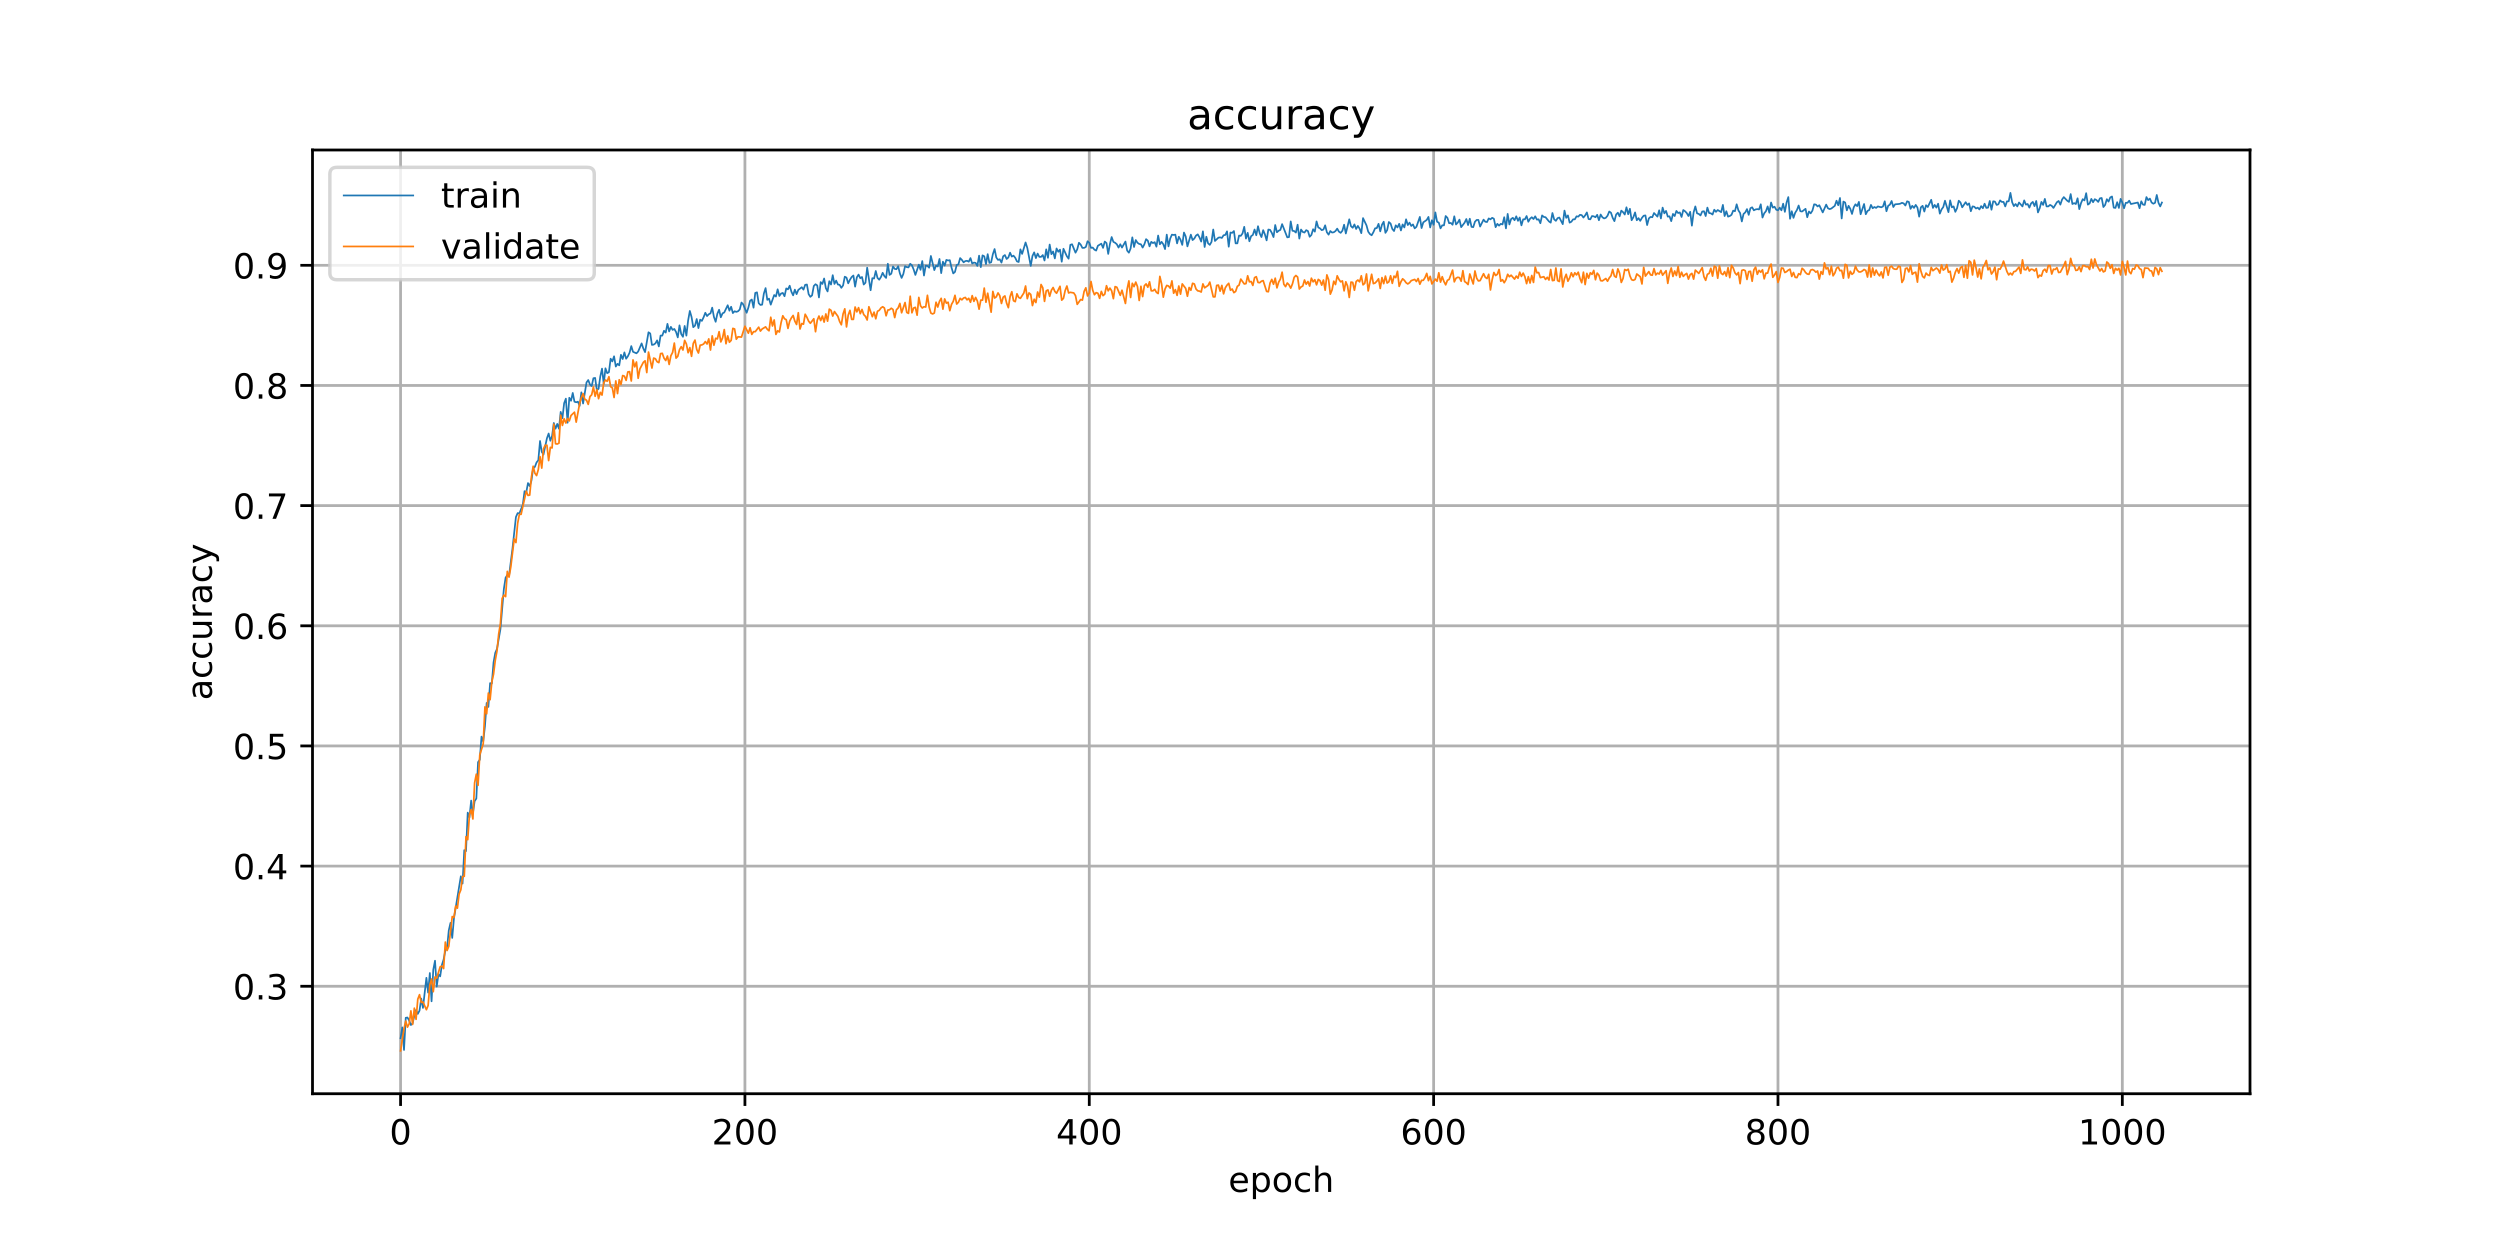 <?xml version="1.0" encoding="utf-8" standalone="no"?>
<!DOCTYPE svg PUBLIC "-//W3C//DTD SVG 1.1//EN"
  "http://www.w3.org/Graphics/SVG/1.1/DTD/svg11.dtd">
<!-- Created with matplotlib (https://matplotlib.org/) -->
<svg height="360pt" version="1.1" viewBox="0 0 720 360" width="720pt" xmlns="http://www.w3.org/2000/svg" xmlns:xlink="http://www.w3.org/1999/xlink">
 <defs>
  <style type="text/css">
*{stroke-linecap:butt;stroke-linejoin:round;}
  </style>
 </defs>
 <g id="figure_1">
  <g id="patch_1">
   <path d="M 0 360 
L 720 360 
L 720 0 
L 0 0 
z
" style="fill:#ffffff;"/>
  </g>
  <g id="axes_1">
   <g id="patch_2">
    <path d="M 90 315 
L 648 315 
L 648 43.2 
L 90 43.2 
z
" style="fill:#ffffff;"/>
   </g>
   <g id="matplotlib.axis_1">
    <g id="xtick_1">
     <g id="line2d_1">
      <path clip-path="url(#pce395e5b9f)" d="M 115.364 315 
L 115.364 43.2 
" style="fill:none;stroke:#b0b0b0;stroke-linecap:square;stroke-width:0.8;"/>
     </g>
     <g id="line2d_2">
      <defs>
       <path d="M 0 0 
L 0 3.5 
" id="m3aee38a69f" style="stroke:#000000;stroke-width:0.8;"/>
      </defs>
      <g>
       <use style="stroke:#000000;stroke-width:0.8;" x="115.364" xlink:href="#m3aee38a69f" y="315"/>
      </g>
     </g>
     <g id="text_1">
      <!-- 0 -->
      <defs>
       <path d="M 31.781 66.406 
Q 24.172 66.406 20.328 58.906 
Q 16.5 51.422 16.5 36.375 
Q 16.5 21.391 20.328 13.891 
Q 24.172 6.391 31.781 6.391 
Q 39.453 6.391 43.281 13.891 
Q 47.125 21.391 47.125 36.375 
Q 47.125 51.422 43.281 58.906 
Q 39.453 66.406 31.781 66.406 
z
M 31.781 74.219 
Q 44.047 74.219 50.516 64.516 
Q 56.984 54.828 56.984 36.375 
Q 56.984 17.969 50.516 8.266 
Q 44.047 -1.422 31.781 -1.422 
Q 19.531 -1.422 13.062 8.266 
Q 6.594 17.969 6.594 36.375 
Q 6.594 54.828 13.062 64.516 
Q 19.531 74.219 31.781 74.219 
z
" id="DejaVuSans-48"/>
      </defs>
      <g transform="translate(112.182 329.598)scale(0.1 -0.1)">
       <use xlink:href="#DejaVuSans-48"/>
      </g>
     </g>
    </g>
    <g id="xtick_2">
     <g id="line2d_3">
      <path clip-path="url(#pce395e5b9f)" d="M 214.537 315 
L 214.537 43.2 
" style="fill:none;stroke:#b0b0b0;stroke-linecap:square;stroke-width:0.8;"/>
     </g>
     <g id="line2d_4">
      <g>
       <use style="stroke:#000000;stroke-width:0.8;" x="214.537" xlink:href="#m3aee38a69f" y="315"/>
      </g>
     </g>
     <g id="text_2">
      <!-- 200 -->
      <defs>
       <path d="M 19.188 8.297 
L 53.609 8.297 
L 53.609 0 
L 7.328 0 
L 7.328 8.297 
Q 12.938 14.109 22.625 23.891 
Q 32.328 33.688 34.812 36.531 
Q 39.547 41.844 41.422 45.531 
Q 43.312 49.219 43.312 52.781 
Q 43.312 58.594 39.234 62.25 
Q 35.156 65.922 28.609 65.922 
Q 23.969 65.922 18.812 64.312 
Q 13.672 62.703 7.812 59.422 
L 7.812 69.391 
Q 13.766 71.781 18.938 73 
Q 24.125 74.219 28.422 74.219 
Q 39.75 74.219 46.484 68.547 
Q 53.219 62.891 53.219 53.422 
Q 53.219 48.922 51.531 44.891 
Q 49.859 40.875 45.406 35.406 
Q 44.188 33.984 37.641 27.219 
Q 31.109 20.453 19.188 8.297 
z
" id="DejaVuSans-50"/>
      </defs>
      <g transform="translate(204.993 329.598)scale(0.1 -0.1)">
       <use xlink:href="#DejaVuSans-50"/>
       <use x="63.623" xlink:href="#DejaVuSans-48"/>
       <use x="127.246" xlink:href="#DejaVuSans-48"/>
      </g>
     </g>
    </g>
    <g id="xtick_3">
     <g id="line2d_5">
      <path clip-path="url(#pce395e5b9f)" d="M 313.711 315 
L 313.711 43.2 
" style="fill:none;stroke:#b0b0b0;stroke-linecap:square;stroke-width:0.8;"/>
     </g>
     <g id="line2d_6">
      <g>
       <use style="stroke:#000000;stroke-width:0.8;" x="313.711" xlink:href="#m3aee38a69f" y="315"/>
      </g>
     </g>
     <g id="text_3">
      <!-- 400 -->
      <defs>
       <path d="M 37.797 64.312 
L 12.891 25.391 
L 37.797 25.391 
z
M 35.203 72.906 
L 47.609 72.906 
L 47.609 25.391 
L 58.016 25.391 
L 58.016 17.188 
L 47.609 17.188 
L 47.609 0 
L 37.797 0 
L 37.797 17.188 
L 4.891 17.188 
L 4.891 26.703 
z
" id="DejaVuSans-52"/>
      </defs>
      <g transform="translate(304.167 329.598)scale(0.1 -0.1)">
       <use xlink:href="#DejaVuSans-52"/>
       <use x="63.623" xlink:href="#DejaVuSans-48"/>
       <use x="127.246" xlink:href="#DejaVuSans-48"/>
      </g>
     </g>
    </g>
    <g id="xtick_4">
     <g id="line2d_7">
      <path clip-path="url(#pce395e5b9f)" d="M 412.884 315 
L 412.884 43.2 
" style="fill:none;stroke:#b0b0b0;stroke-linecap:square;stroke-width:0.8;"/>
     </g>
     <g id="line2d_8">
      <g>
       <use style="stroke:#000000;stroke-width:0.8;" x="412.884" xlink:href="#m3aee38a69f" y="315"/>
      </g>
     </g>
     <g id="text_4">
      <!-- 600 -->
      <defs>
       <path d="M 33.016 40.375 
Q 26.375 40.375 22.484 35.828 
Q 18.609 31.297 18.609 23.391 
Q 18.609 15.531 22.484 10.953 
Q 26.375 6.391 33.016 6.391 
Q 39.656 6.391 43.531 10.953 
Q 47.406 15.531 47.406 23.391 
Q 47.406 31.297 43.531 35.828 
Q 39.656 40.375 33.016 40.375 
z
M 52.594 71.297 
L 52.594 62.312 
Q 48.875 64.062 45.094 64.984 
Q 41.312 65.922 37.594 65.922 
Q 27.828 65.922 22.672 59.328 
Q 17.531 52.734 16.797 39.406 
Q 19.672 43.656 24.016 45.922 
Q 28.375 48.188 33.594 48.188 
Q 44.578 48.188 50.953 41.516 
Q 57.328 34.859 57.328 23.391 
Q 57.328 12.156 50.688 5.359 
Q 44.047 -1.422 33.016 -1.422 
Q 20.359 -1.422 13.672 8.266 
Q 6.984 17.969 6.984 36.375 
Q 6.984 53.656 15.188 63.938 
Q 23.391 74.219 37.203 74.219 
Q 40.922 74.219 44.703 73.484 
Q 48.484 72.75 52.594 71.297 
z
" id="DejaVuSans-54"/>
      </defs>
      <g transform="translate(403.341 329.598)scale(0.1 -0.1)">
       <use xlink:href="#DejaVuSans-54"/>
       <use x="63.623" xlink:href="#DejaVuSans-48"/>
       <use x="127.246" xlink:href="#DejaVuSans-48"/>
      </g>
     </g>
    </g>
    <g id="xtick_5">
     <g id="line2d_9">
      <path clip-path="url(#pce395e5b9f)" d="M 512.058 315 
L 512.058 43.2 
" style="fill:none;stroke:#b0b0b0;stroke-linecap:square;stroke-width:0.8;"/>
     </g>
     <g id="line2d_10">
      <g>
       <use style="stroke:#000000;stroke-width:0.8;" x="512.058" xlink:href="#m3aee38a69f" y="315"/>
      </g>
     </g>
     <g id="text_5">
      <!-- 800 -->
      <defs>
       <path d="M 31.781 34.625 
Q 24.75 34.625 20.719 30.859 
Q 16.703 27.094 16.703 20.516 
Q 16.703 13.922 20.719 10.156 
Q 24.75 6.391 31.781 6.391 
Q 38.812 6.391 42.859 10.172 
Q 46.922 13.969 46.922 20.516 
Q 46.922 27.094 42.891 30.859 
Q 38.875 34.625 31.781 34.625 
z
M 21.922 38.812 
Q 15.578 40.375 12.031 44.719 
Q 8.5 49.078 8.5 55.328 
Q 8.5 64.062 14.719 69.141 
Q 20.953 74.219 31.781 74.219 
Q 42.672 74.219 48.875 69.141 
Q 55.078 64.062 55.078 55.328 
Q 55.078 49.078 51.531 44.719 
Q 48 40.375 41.703 38.812 
Q 48.828 37.156 52.797 32.312 
Q 56.781 27.484 56.781 20.516 
Q 56.781 9.906 50.312 4.234 
Q 43.844 -1.422 31.781 -1.422 
Q 19.734 -1.422 13.25 4.234 
Q 6.781 9.906 6.781 20.516 
Q 6.781 27.484 10.781 32.312 
Q 14.797 37.156 21.922 38.812 
z
M 18.312 54.391 
Q 18.312 48.734 21.844 45.562 
Q 25.391 42.391 31.781 42.391 
Q 38.141 42.391 41.719 45.562 
Q 45.312 48.734 45.312 54.391 
Q 45.312 60.062 41.719 63.234 
Q 38.141 66.406 31.781 66.406 
Q 25.391 66.406 21.844 63.234 
Q 18.312 60.062 18.312 54.391 
z
" id="DejaVuSans-56"/>
      </defs>
      <g transform="translate(502.514 329.598)scale(0.1 -0.1)">
       <use xlink:href="#DejaVuSans-56"/>
       <use x="63.623" xlink:href="#DejaVuSans-48"/>
       <use x="127.246" xlink:href="#DejaVuSans-48"/>
      </g>
     </g>
    </g>
    <g id="xtick_6">
     <g id="line2d_11">
      <path clip-path="url(#pce395e5b9f)" d="M 611.231 315 
L 611.231 43.2 
" style="fill:none;stroke:#b0b0b0;stroke-linecap:square;stroke-width:0.8;"/>
     </g>
     <g id="line2d_12">
      <g>
       <use style="stroke:#000000;stroke-width:0.8;" x="611.231" xlink:href="#m3aee38a69f" y="315"/>
      </g>
     </g>
     <g id="text_6">
      <!-- 1000 -->
      <defs>
       <path d="M 12.406 8.297 
L 28.516 8.297 
L 28.516 63.922 
L 10.984 60.406 
L 10.984 69.391 
L 28.422 72.906 
L 38.281 72.906 
L 38.281 8.297 
L 54.391 8.297 
L 54.391 0 
L 12.406 0 
z
" id="DejaVuSans-49"/>
      </defs>
      <g transform="translate(598.506 329.598)scale(0.1 -0.1)">
       <use xlink:href="#DejaVuSans-49"/>
       <use x="63.623" xlink:href="#DejaVuSans-48"/>
       <use x="127.246" xlink:href="#DejaVuSans-48"/>
       <use x="190.869" xlink:href="#DejaVuSans-48"/>
      </g>
     </g>
    </g>
    <g id="text_7">
     <!-- epoch -->
     <defs>
      <path d="M 56.203 29.594 
L 56.203 25.203 
L 14.891 25.203 
Q 15.484 15.922 20.484 11.062 
Q 25.484 6.203 34.422 6.203 
Q 39.594 6.203 44.453 7.469 
Q 49.312 8.734 54.109 11.281 
L 54.109 2.781 
Q 49.266 0.734 44.188 -0.344 
Q 39.109 -1.422 33.891 -1.422 
Q 20.797 -1.422 13.156 6.188 
Q 5.516 13.812 5.516 26.812 
Q 5.516 40.234 12.766 48.109 
Q 20.016 56 32.328 56 
Q 43.359 56 49.781 48.891 
Q 56.203 41.797 56.203 29.594 
z
M 47.219 32.234 
Q 47.125 39.594 43.094 43.984 
Q 39.062 48.391 32.422 48.391 
Q 24.906 48.391 20.391 44.141 
Q 15.875 39.891 15.188 32.172 
z
" id="DejaVuSans-101"/>
      <path d="M 18.109 8.203 
L 18.109 -20.797 
L 9.078 -20.797 
L 9.078 54.688 
L 18.109 54.688 
L 18.109 46.391 
Q 20.953 51.266 25.266 53.625 
Q 29.594 56 35.594 56 
Q 45.562 56 51.781 48.094 
Q 58.016 40.188 58.016 27.297 
Q 58.016 14.406 51.781 6.484 
Q 45.562 -1.422 35.594 -1.422 
Q 29.594 -1.422 25.266 0.953 
Q 20.953 3.328 18.109 8.203 
z
M 48.688 27.297 
Q 48.688 37.203 44.609 42.844 
Q 40.531 48.484 33.406 48.484 
Q 26.266 48.484 22.188 42.844 
Q 18.109 37.203 18.109 27.297 
Q 18.109 17.391 22.188 11.75 
Q 26.266 6.109 33.406 6.109 
Q 40.531 6.109 44.609 11.75 
Q 48.688 17.391 48.688 27.297 
z
" id="DejaVuSans-112"/>
      <path d="M 30.609 48.391 
Q 23.391 48.391 19.188 42.75 
Q 14.984 37.109 14.984 27.297 
Q 14.984 17.484 19.156 11.844 
Q 23.344 6.203 30.609 6.203 
Q 37.797 6.203 41.984 11.859 
Q 46.188 17.531 46.188 27.297 
Q 46.188 37.016 41.984 42.703 
Q 37.797 48.391 30.609 48.391 
z
M 30.609 56 
Q 42.328 56 49.016 48.375 
Q 55.719 40.766 55.719 27.297 
Q 55.719 13.875 49.016 6.219 
Q 42.328 -1.422 30.609 -1.422 
Q 18.844 -1.422 12.172 6.219 
Q 5.516 13.875 5.516 27.297 
Q 5.516 40.766 12.172 48.375 
Q 18.844 56 30.609 56 
z
" id="DejaVuSans-111"/>
      <path d="M 48.781 52.594 
L 48.781 44.188 
Q 44.969 46.297 41.141 47.344 
Q 37.312 48.391 33.406 48.391 
Q 24.656 48.391 19.812 42.844 
Q 14.984 37.312 14.984 27.297 
Q 14.984 17.281 19.812 11.734 
Q 24.656 6.203 33.406 6.203 
Q 37.312 6.203 41.141 7.25 
Q 44.969 8.297 48.781 10.406 
L 48.781 2.094 
Q 45.016 0.344 40.984 -0.531 
Q 36.969 -1.422 32.422 -1.422 
Q 20.062 -1.422 12.781 6.344 
Q 5.516 14.109 5.516 27.297 
Q 5.516 40.672 12.859 48.328 
Q 20.219 56 33.016 56 
Q 37.156 56 41.109 55.141 
Q 45.062 54.297 48.781 52.594 
z
" id="DejaVuSans-99"/>
      <path d="M 54.891 33.016 
L 54.891 0 
L 45.906 0 
L 45.906 32.719 
Q 45.906 40.484 42.875 44.328 
Q 39.844 48.188 33.797 48.188 
Q 26.516 48.188 22.312 43.547 
Q 18.109 38.922 18.109 30.906 
L 18.109 0 
L 9.078 0 
L 9.078 75.984 
L 18.109 75.984 
L 18.109 46.188 
Q 21.344 51.125 25.703 53.562 
Q 30.078 56 35.797 56 
Q 45.219 56 50.047 50.172 
Q 54.891 44.344 54.891 33.016 
z
" id="DejaVuSans-104"/>
     </defs>
     <g transform="translate(353.772 343.277)scale(0.1 -0.1)">
      <use xlink:href="#DejaVuSans-101"/>
      <use x="61.523" xlink:href="#DejaVuSans-112"/>
      <use x="125" xlink:href="#DejaVuSans-111"/>
      <use x="186.182" xlink:href="#DejaVuSans-99"/>
      <use x="241.162" xlink:href="#DejaVuSans-104"/>
     </g>
    </g>
   </g>
   <g id="matplotlib.axis_2">
    <g id="ytick_1">
     <g id="line2d_13">
      <path clip-path="url(#pce395e5b9f)" d="M 90 284.044 
L 648 284.044 
" style="fill:none;stroke:#b0b0b0;stroke-linecap:square;stroke-width:0.8;"/>
     </g>
     <g id="line2d_14">
      <defs>
       <path d="M 0 0 
L -3.5 0 
" id="mb6a2e61eca" style="stroke:#000000;stroke-width:0.8;"/>
      </defs>
      <g>
       <use style="stroke:#000000;stroke-width:0.8;" x="90" xlink:href="#mb6a2e61eca" y="284.044"/>
      </g>
     </g>
     <g id="text_8">
      <!-- 0.3 -->
      <defs>
       <path d="M 10.688 12.406 
L 21 12.406 
L 21 0 
L 10.688 0 
z
" id="DejaVuSans-46"/>
       <path d="M 40.578 39.312 
Q 47.656 37.797 51.625 33 
Q 55.609 28.219 55.609 21.188 
Q 55.609 10.406 48.188 4.484 
Q 40.766 -1.422 27.094 -1.422 
Q 22.516 -1.422 17.656 -0.516 
Q 12.797 0.391 7.625 2.203 
L 7.625 11.719 
Q 11.719 9.328 16.594 8.109 
Q 21.484 6.891 26.812 6.891 
Q 36.078 6.891 40.938 10.547 
Q 45.797 14.203 45.797 21.188 
Q 45.797 27.641 41.281 31.266 
Q 36.766 34.906 28.719 34.906 
L 20.219 34.906 
L 20.219 43.016 
L 29.109 43.016 
Q 36.375 43.016 40.234 45.922 
Q 44.094 48.828 44.094 54.297 
Q 44.094 59.906 40.109 62.906 
Q 36.141 65.922 28.719 65.922 
Q 24.656 65.922 20.016 65.031 
Q 15.375 64.156 9.812 62.312 
L 9.812 71.094 
Q 15.438 72.656 20.344 73.438 
Q 25.25 74.219 29.594 74.219 
Q 40.828 74.219 47.359 69.109 
Q 53.906 64.016 53.906 55.328 
Q 53.906 49.266 50.438 45.094 
Q 46.969 40.922 40.578 39.312 
z
" id="DejaVuSans-51"/>
      </defs>
      <g transform="translate(67.097 287.844)scale(0.1 -0.1)">
       <use xlink:href="#DejaVuSans-48"/>
       <use x="63.623" xlink:href="#DejaVuSans-46"/>
       <use x="95.41" xlink:href="#DejaVuSans-51"/>
      </g>
     </g>
    </g>
    <g id="ytick_2">
     <g id="line2d_15">
      <path clip-path="url(#pce395e5b9f)" d="M 90 249.438 
L 648 249.438 
" style="fill:none;stroke:#b0b0b0;stroke-linecap:square;stroke-width:0.8;"/>
     </g>
     <g id="line2d_16">
      <g>
       <use style="stroke:#000000;stroke-width:0.8;" x="90" xlink:href="#mb6a2e61eca" y="249.438"/>
      </g>
     </g>
     <g id="text_9">
      <!-- 0.4 -->
      <g transform="translate(67.097 253.237)scale(0.1 -0.1)">
       <use xlink:href="#DejaVuSans-48"/>
       <use x="63.623" xlink:href="#DejaVuSans-46"/>
       <use x="95.41" xlink:href="#DejaVuSans-52"/>
      </g>
     </g>
    </g>
    <g id="ytick_3">
     <g id="line2d_17">
      <path clip-path="url(#pce395e5b9f)" d="M 90 214.831 
L 648 214.831 
" style="fill:none;stroke:#b0b0b0;stroke-linecap:square;stroke-width:0.8;"/>
     </g>
     <g id="line2d_18">
      <g>
       <use style="stroke:#000000;stroke-width:0.8;" x="90" xlink:href="#mb6a2e61eca" y="214.831"/>
      </g>
     </g>
     <g id="text_10">
      <!-- 0.5 -->
      <defs>
       <path d="M 10.797 72.906 
L 49.516 72.906 
L 49.516 64.594 
L 19.828 64.594 
L 19.828 46.734 
Q 21.969 47.469 24.109 47.828 
Q 26.266 48.188 28.422 48.188 
Q 40.625 48.188 47.75 41.5 
Q 54.891 34.812 54.891 23.391 
Q 54.891 11.625 47.562 5.094 
Q 40.234 -1.422 26.906 -1.422 
Q 22.312 -1.422 17.547 -0.641 
Q 12.797 0.141 7.719 1.703 
L 7.719 11.625 
Q 12.109 9.234 16.797 8.062 
Q 21.484 6.891 26.703 6.891 
Q 35.156 6.891 40.078 11.328 
Q 45.016 15.766 45.016 23.391 
Q 45.016 31 40.078 35.438 
Q 35.156 39.891 26.703 39.891 
Q 22.75 39.891 18.812 39.016 
Q 14.891 38.141 10.797 36.281 
z
" id="DejaVuSans-53"/>
      </defs>
      <g transform="translate(67.097 218.631)scale(0.1 -0.1)">
       <use xlink:href="#DejaVuSans-48"/>
       <use x="63.623" xlink:href="#DejaVuSans-46"/>
       <use x="95.41" xlink:href="#DejaVuSans-53"/>
      </g>
     </g>
    </g>
    <g id="ytick_4">
     <g id="line2d_19">
      <path clip-path="url(#pce395e5b9f)" d="M 90 180.225 
L 648 180.225 
" style="fill:none;stroke:#b0b0b0;stroke-linecap:square;stroke-width:0.8;"/>
     </g>
     <g id="line2d_20">
      <g>
       <use style="stroke:#000000;stroke-width:0.8;" x="90" xlink:href="#mb6a2e61eca" y="180.225"/>
      </g>
     </g>
     <g id="text_11">
      <!-- 0.6 -->
      <g transform="translate(67.097 184.024)scale(0.1 -0.1)">
       <use xlink:href="#DejaVuSans-48"/>
       <use x="63.623" xlink:href="#DejaVuSans-46"/>
       <use x="95.41" xlink:href="#DejaVuSans-54"/>
      </g>
     </g>
    </g>
    <g id="ytick_5">
     <g id="line2d_21">
      <path clip-path="url(#pce395e5b9f)" d="M 90 145.618 
L 648 145.618 
" style="fill:none;stroke:#b0b0b0;stroke-linecap:square;stroke-width:0.8;"/>
     </g>
     <g id="line2d_22">
      <g>
       <use style="stroke:#000000;stroke-width:0.8;" x="90" xlink:href="#mb6a2e61eca" y="145.618"/>
      </g>
     </g>
     <g id="text_12">
      <!-- 0.7 -->
      <defs>
       <path d="M 8.203 72.906 
L 55.078 72.906 
L 55.078 68.703 
L 28.609 0 
L 18.312 0 
L 43.219 64.594 
L 8.203 64.594 
z
" id="DejaVuSans-55"/>
      </defs>
      <g transform="translate(67.097 149.417)scale(0.1 -0.1)">
       <use xlink:href="#DejaVuSans-48"/>
       <use x="63.623" xlink:href="#DejaVuSans-46"/>
       <use x="95.41" xlink:href="#DejaVuSans-55"/>
      </g>
     </g>
    </g>
    <g id="ytick_6">
     <g id="line2d_23">
      <path clip-path="url(#pce395e5b9f)" d="M 90 111.012 
L 648 111.012 
" style="fill:none;stroke:#b0b0b0;stroke-linecap:square;stroke-width:0.8;"/>
     </g>
     <g id="line2d_24">
      <g>
       <use style="stroke:#000000;stroke-width:0.8;" x="90" xlink:href="#mb6a2e61eca" y="111.012"/>
      </g>
     </g>
     <g id="text_13">
      <!-- 0.8 -->
      <g transform="translate(67.097 114.811)scale(0.1 -0.1)">
       <use xlink:href="#DejaVuSans-48"/>
       <use x="63.623" xlink:href="#DejaVuSans-46"/>
       <use x="95.41" xlink:href="#DejaVuSans-56"/>
      </g>
     </g>
    </g>
    <g id="ytick_7">
     <g id="line2d_25">
      <path clip-path="url(#pce395e5b9f)" d="M 90 76.405 
L 648 76.405 
" style="fill:none;stroke:#b0b0b0;stroke-linecap:square;stroke-width:0.8;"/>
     </g>
     <g id="line2d_26">
      <g>
       <use style="stroke:#000000;stroke-width:0.8;" x="90" xlink:href="#mb6a2e61eca" y="76.405"/>
      </g>
     </g>
     <g id="text_14">
      <!-- 0.9 -->
      <defs>
       <path d="M 10.984 1.516 
L 10.984 10.5 
Q 14.703 8.734 18.5 7.812 
Q 22.312 6.891 25.984 6.891 
Q 35.75 6.891 40.891 13.453 
Q 46.047 20.016 46.781 33.406 
Q 43.953 29.203 39.594 26.953 
Q 35.25 24.703 29.984 24.703 
Q 19.047 24.703 12.672 31.312 
Q 6.297 37.938 6.297 49.422 
Q 6.297 60.641 12.938 67.422 
Q 19.578 74.219 30.609 74.219 
Q 43.266 74.219 49.922 64.516 
Q 56.594 54.828 56.594 36.375 
Q 56.594 19.141 48.406 8.859 
Q 40.234 -1.422 26.422 -1.422 
Q 22.703 -1.422 18.891 -0.688 
Q 15.094 0.047 10.984 1.516 
z
M 30.609 32.422 
Q 37.25 32.422 41.125 36.953 
Q 45.016 41.5 45.016 49.422 
Q 45.016 57.281 41.125 61.844 
Q 37.25 66.406 30.609 66.406 
Q 23.969 66.406 20.094 61.844 
Q 16.219 57.281 16.219 49.422 
Q 16.219 41.5 20.094 36.953 
Q 23.969 32.422 30.609 32.422 
z
" id="DejaVuSans-57"/>
      </defs>
      <g transform="translate(67.097 80.204)scale(0.1 -0.1)">
       <use xlink:href="#DejaVuSans-48"/>
       <use x="63.623" xlink:href="#DejaVuSans-46"/>
       <use x="95.41" xlink:href="#DejaVuSans-57"/>
      </g>
     </g>
    </g>
    <g id="text_15">
     <!-- accuracy -->
     <defs>
      <path d="M 34.281 27.484 
Q 23.391 27.484 19.188 25 
Q 14.984 22.516 14.984 16.5 
Q 14.984 11.719 18.141 8.906 
Q 21.297 6.109 26.703 6.109 
Q 34.188 6.109 38.703 11.406 
Q 43.219 16.703 43.219 25.484 
L 43.219 27.484 
z
M 52.203 31.203 
L 52.203 0 
L 43.219 0 
L 43.219 8.297 
Q 40.141 3.328 35.547 0.953 
Q 30.953 -1.422 24.312 -1.422 
Q 15.922 -1.422 10.953 3.297 
Q 6 8.016 6 15.922 
Q 6 25.141 12.172 29.828 
Q 18.359 34.516 30.609 34.516 
L 43.219 34.516 
L 43.219 35.406 
Q 43.219 41.609 39.141 45 
Q 35.062 48.391 27.688 48.391 
Q 23 48.391 18.547 47.266 
Q 14.109 46.141 10.016 43.891 
L 10.016 52.203 
Q 14.938 54.109 19.578 55.047 
Q 24.219 56 28.609 56 
Q 40.484 56 46.344 49.844 
Q 52.203 43.703 52.203 31.203 
z
" id="DejaVuSans-97"/>
      <path d="M 8.5 21.578 
L 8.5 54.688 
L 17.484 54.688 
L 17.484 21.922 
Q 17.484 14.156 20.5 10.266 
Q 23.531 6.391 29.594 6.391 
Q 36.859 6.391 41.078 11.031 
Q 45.312 15.672 45.312 23.688 
L 45.312 54.688 
L 54.297 54.688 
L 54.297 0 
L 45.312 0 
L 45.312 8.406 
Q 42.047 3.422 37.719 1 
Q 33.406 -1.422 27.688 -1.422 
Q 18.266 -1.422 13.375 4.438 
Q 8.5 10.297 8.5 21.578 
z
M 31.109 56 
z
" id="DejaVuSans-117"/>
      <path d="M 41.109 46.297 
Q 39.594 47.172 37.812 47.578 
Q 36.031 48 33.891 48 
Q 26.266 48 22.188 43.047 
Q 18.109 38.094 18.109 28.812 
L 18.109 0 
L 9.078 0 
L 9.078 54.688 
L 18.109 54.688 
L 18.109 46.188 
Q 20.953 51.172 25.484 53.578 
Q 30.031 56 36.531 56 
Q 37.453 56 38.578 55.875 
Q 39.703 55.766 41.062 55.516 
z
" id="DejaVuSans-114"/>
      <path d="M 32.172 -5.078 
Q 28.375 -14.844 24.75 -17.812 
Q 21.141 -20.797 15.094 -20.797 
L 7.906 -20.797 
L 7.906 -13.281 
L 13.188 -13.281 
Q 16.891 -13.281 18.938 -11.516 
Q 21 -9.766 23.484 -3.219 
L 25.094 0.875 
L 2.984 54.688 
L 12.5 54.688 
L 29.594 11.922 
L 46.688 54.688 
L 56.203 54.688 
z
" id="DejaVuSans-121"/>
     </defs>
     <g transform="translate(61.017 201.659)rotate(-90)scale(0.1 -0.1)">
      <use xlink:href="#DejaVuSans-97"/>
      <use x="61.279" xlink:href="#DejaVuSans-99"/>
      <use x="116.26" xlink:href="#DejaVuSans-99"/>
      <use x="171.24" xlink:href="#DejaVuSans-117"/>
      <use x="234.619" xlink:href="#DejaVuSans-114"/>
      <use x="275.732" xlink:href="#DejaVuSans-97"/>
      <use x="337.012" xlink:href="#DejaVuSans-99"/>
      <use x="391.992" xlink:href="#DejaVuSans-121"/>
     </g>
    </g>
   </g>
   <g id="line2d_27">
    <path clip-path="url(#pce395e5b9f)" d="M 115.364 299.012 
L 115.86 295.897 
L 116.355 302.386 
L 116.851 293.129 
L 117.347 293.042 
L 117.843 293.907 
L 118.339 295.205 
L 118.835 294.686 
L 119.331 292.523 
L 119.826 290.879 
L 120.322 292.004 
L 120.818 291.052 
L 121.314 287.592 
L 121.81 290.274 
L 122.802 281.622 
L 123.298 285.861 
L 123.793 280.238 
L 124.289 288.37 
L 124.785 279.286 
L 125.281 276.691 
L 125.777 284.131 
L 126.273 280.584 
L 126.769 281.189 
L 127.264 277.902 
L 127.76 276.344 
L 128.256 273.749 
L 128.752 272.97 
L 129.248 267.952 
L 129.744 265.789 
L 130.24 270.115 
L 130.736 264.492 
L 132.719 252.379 
L 133.215 254.456 
L 133.711 244.852 
L 134.207 245.112 
L 134.702 234.038 
L 135.198 235.422 
L 135.694 230.577 
L 136.19 234.297 
L 136.686 230.75 
L 137.182 229.972 
L 137.678 219.503 
L 138.174 218.811 
L 138.669 212.149 
L 139.165 213.534 
L 139.661 209.208 
L 140.157 202.459 
L 140.653 203.584 
L 141.149 196.749 
L 141.645 196.836 
L 142.14 190.78 
L 142.636 188.011 
L 143.132 186.886 
L 144.124 181.176 
L 145.116 169.583 
L 145.612 166.382 
L 146.107 165.603 
L 146.603 165.776 
L 147.595 157.99 
L 148.587 148.906 
L 149.083 147.781 
L 149.579 147.868 
L 150.57 145.359 
L 151.066 141.465 
L 151.562 141.811 
L 152.058 139.129 
L 152.554 139.995 
L 153.05 138.437 
L 153.545 134.89 
L 154.041 134.458 
L 154.537 133.16 
L 155.033 132.554 
L 155.529 127.017 
L 156.025 130.132 
L 156.521 130.91 
L 157.512 126.238 
L 158.008 124.854 
L 158.504 126.931 
L 159 125.546 
L 159.496 121.826 
L 159.992 123.47 
L 160.488 122.086 
L 160.983 123.47 
L 161.479 118.625 
L 161.975 120.442 
L 162.471 116.116 
L 162.967 114.818 
L 163.463 121.74 
L 163.959 114.559 
L 164.455 115.424 
L 164.95 113.174 
L 165.446 115.683 
L 165.942 115.856 
L 166.438 115.683 
L 166.934 116.895 
L 167.43 113.001 
L 167.926 116.203 
L 168.917 110.146 
L 169.413 109.454 
L 169.909 110.752 
L 170.405 111.185 
L 170.901 108.935 
L 171.397 108.849 
L 171.893 112.396 
L 172.388 111.963 
L 172.884 108.416 
L 173.38 106.167 
L 173.876 110.579 
L 174.372 106.08 
L 174.868 107.464 
L 175.364 107.205 
L 175.86 103.312 
L 176.355 104.09 
L 176.851 102.619 
L 177.347 105.561 
L 177.843 104.782 
L 178.339 105.215 
L 178.835 102.187 
L 179.331 103.398 
L 179.826 101.495 
L 180.322 103.312 
L 180.818 102.619 
L 181.314 101.581 
L 181.81 99.678 
L 182.306 101.322 
L 183.298 101.754 
L 183.793 101.235 
L 184.785 98.899 
L 185.281 100.37 
L 185.777 101.408 
L 186.769 95.698 
L 187.264 96.044 
L 187.76 99.332 
L 188.256 99.245 
L 188.752 98.899 
L 189.248 98.034 
L 189.744 99.764 
L 190.24 96.65 
L 190.736 96.65 
L 191.231 95.266 
L 191.727 95.785 
L 192.223 93.276 
L 192.719 95.439 
L 193.215 94.141 
L 193.711 95.006 
L 194.207 94.746 
L 194.702 95.612 
L 195.198 97.169 
L 195.694 93.708 
L 196.19 96.217 
L 196.686 96.996 
L 197.182 93.881 
L 197.678 96.65 
L 198.174 92.324 
L 198.669 89.555 
L 199.165 91.286 
L 199.661 94.227 
L 200.157 93.795 
L 200.653 91.891 
L 201.149 94.487 
L 201.645 92.064 
L 202.14 92.411 
L 202.636 91.372 
L 203.132 90.075 
L 203.628 91.026 
L 204.124 90.507 
L 204.62 90.248 
L 205.116 88.604 
L 205.612 91.286 
L 206.107 92.67 
L 206.603 90.334 
L 207.099 89.209 
L 207.595 91.372 
L 208.091 90.248 
L 208.587 89.988 
L 209.579 87.912 
L 210.074 89.469 
L 210.57 88.344 
L 211.066 90.161 
L 211.562 89.642 
L 212.058 89.815 
L 212.554 89.642 
L 213.05 89.123 
L 213.545 87.133 
L 214.041 87.652 
L 215.033 90.075 
L 215.529 88.604 
L 216.025 86.614 
L 216.521 86.268 
L 217.017 88.604 
L 217.512 84.365 
L 218.008 84.191 
L 218.504 87.306 
L 219 87.825 
L 219.496 87.739 
L 219.992 84.538 
L 220.488 82.98 
L 220.983 86.354 
L 221.479 86.008 
L 221.975 87.739 
L 222.967 84.97 
L 223.463 85.403 
L 223.959 83.326 
L 224.455 85.23 
L 224.95 84.538 
L 225.446 84.365 
L 225.942 85.316 
L 226.438 83.067 
L 226.934 83.326 
L 227.43 82.288 
L 227.926 84.018 
L 228.421 85.057 
L 228.917 83.413 
L 229.413 84.711 
L 229.909 83.499 
L 230.901 82.721 
L 231.397 83.413 
L 231.893 82.029 
L 232.388 81.942 
L 232.884 84.711 
L 233.38 85.489 
L 233.876 85.057 
L 234.372 82.375 
L 234.868 81.856 
L 235.364 82.202 
L 235.86 85.662 
L 236.355 81.25 
L 236.851 81.769 
L 237.347 80.212 
L 237.843 82.98 
L 238.339 83.932 
L 238.835 80.99 
L 239.331 81.942 
L 239.826 79.26 
L 240.322 81.769 
L 240.818 80.817 
L 241.314 81.942 
L 241.81 82.029 
L 242.306 82.894 
L 242.802 82.202 
L 243.298 79.693 
L 243.793 79.952 
L 244.289 81.596 
L 244.785 80.558 
L 245.281 79.779 
L 245.777 79.347 
L 246.273 82.548 
L 246.769 79.866 
L 247.264 79.087 
L 247.76 80.125 
L 248.256 79.779 
L 248.752 81.942 
L 249.248 81.423 
L 249.744 77.097 
L 250.736 83.586 
L 251.231 80.125 
L 251.727 80.212 
L 252.223 78.049 
L 252.719 80.039 
L 253.215 80.558 
L 253.711 79.779 
L 254.207 78.568 
L 254.702 79.52 
L 255.198 80.039 
L 255.694 75.972 
L 256.19 79.174 
L 256.686 78.827 
L 257.182 76.751 
L 257.678 77.443 
L 258.174 77.53 
L 258.669 76.665 
L 259.165 78.741 
L 259.661 80.039 
L 260.157 78.914 
L 260.653 76.665 
L 261.149 76.924 
L 261.645 77.011 
L 262.14 75.972 
L 262.636 76.405 
L 263.132 77.616 
L 263.628 79.174 
L 264.62 76.232 
L 265.116 77.703 
L 265.612 75.194 
L 266.107 79.347 
L 266.603 76.492 
L 267.099 76.578 
L 267.595 77.097 
L 268.091 73.723 
L 269.083 77.789 
L 269.579 76.492 
L 270.074 76.751 
L 270.57 74.588 
L 271.066 78.654 
L 271.562 75.367 
L 272.058 76.492 
L 272.554 74.848 
L 273.05 75.021 
L 273.545 74.934 
L 274.041 77.097 
L 274.537 78.741 
L 275.033 78.308 
L 275.529 76.318 
L 276.025 76.145 
L 276.521 74.329 
L 277.017 74.848 
L 277.512 75.54 
L 278.008 75.194 
L 278.504 75.107 
L 279 75.367 
L 279.496 74.329 
L 279.992 75.886 
L 280.488 75.626 
L 280.983 75.713 
L 281.479 76.578 
L 281.975 73.636 
L 282.471 76.924 
L 282.967 73.55 
L 283.463 73.81 
L 283.959 76.059 
L 284.455 73.204 
L 284.95 75.713 
L 285.446 75.54 
L 285.942 73.204 
L 286.438 71.733 
L 286.934 74.156 
L 287.43 74.848 
L 287.926 74.675 
L 288.421 75.626 
L 288.917 73.81 
L 289.413 73.463 
L 289.909 74.588 
L 290.405 74.156 
L 290.901 72.771 
L 291.397 73.896 
L 291.893 73.636 
L 292.388 74.242 
L 292.884 75.28 
L 293.38 75.453 
L 293.876 71.82 
L 294.372 73.117 
L 295.364 69.83 
L 295.86 71.387 
L 296.851 76.578 
L 297.347 73.723 
L 297.843 72.685 
L 298.339 74.329 
L 298.835 73.031 
L 299.331 73.983 
L 299.826 73.983 
L 300.322 73.463 
L 300.818 75.021 
L 301.314 71.82 
L 301.81 74.242 
L 302.306 70.435 
L 302.802 73.204 
L 303.298 72.425 
L 303.793 74.415 
L 304.289 71.56 
L 304.785 72.512 
L 305.281 71.906 
L 305.777 75.367 
L 306.273 71.647 
L 307.264 73.81 
L 307.76 74.502 
L 308.256 70.522 
L 308.752 70.349 
L 309.744 72.771 
L 310.24 71.82 
L 310.736 69.916 
L 311.231 70.435 
L 311.727 71.387 
L 312.223 71.387 
L 312.719 71.128 
L 313.215 69.484 
L 313.711 69.916 
L 314.207 71.387 
L 314.702 71.301 
L 315.198 71.906 
L 315.694 72.166 
L 316.19 70.781 
L 317.182 70.176 
L 317.678 71.387 
L 318.174 69.57 
L 318.669 70.003 
L 319.165 73.117 
L 319.661 70.262 
L 320.157 68.272 
L 320.653 69.657 
L 321.149 69.916 
L 321.645 70.349 
L 322.14 71.301 
L 322.636 70.349 
L 323.132 71.301 
L 324.124 69.57 
L 324.62 72.166 
L 325.116 72.771 
L 325.612 71.56 
L 326.107 68.359 
L 326.603 71.128 
L 327.099 69.138 
L 327.595 69.916 
L 328.091 70.262 
L 328.587 70.349 
L 329.083 71.301 
L 329.579 70.349 
L 330.074 68.878 
L 330.57 69.311 
L 331.066 70.954 
L 331.562 69.657 
L 332.058 70.003 
L 332.554 69.743 
L 333.05 71.041 
L 333.545 67.84 
L 334.041 70.349 
L 334.537 69.657 
L 335.033 70.349 
L 335.529 71.733 
L 336.025 67.58 
L 336.521 70.954 
L 337.017 68.705 
L 337.512 67.58 
L 338.008 67.667 
L 338.504 67.58 
L 339 70.089 
L 339.496 68.186 
L 339.992 69.051 
L 340.488 70.522 
L 340.983 66.975 
L 341.479 68.099 
L 341.975 70.954 
L 342.967 67.58 
L 343.463 69.138 
L 343.959 68.705 
L 344.455 67.84 
L 344.95 67.494 
L 345.446 68.359 
L 345.942 69.57 
L 346.438 66.629 
L 346.934 71.128 
L 347.43 68.186 
L 347.926 70.089 
L 348.421 70.522 
L 348.917 69.657 
L 349.413 66.11 
L 349.909 69.397 
L 350.901 68.445 
L 351.397 68.359 
L 351.893 68.532 
L 352.388 67.753 
L 352.884 67.667 
L 353.38 66.629 
L 353.876 71.041 
L 354.372 66.975 
L 354.868 67.061 
L 355.364 66.542 
L 355.86 70.089 
L 356.355 70.089 
L 356.851 67.84 
L 357.347 67.926 
L 357.843 67.234 
L 358.339 65.331 
L 358.835 68.705 
L 359.331 67.061 
L 359.826 69.484 
L 360.322 68.013 
L 360.818 67.667 
L 361.314 66.11 
L 361.81 67.753 
L 362.306 65.158 
L 362.802 67.234 
L 363.298 68.272 
L 363.793 66.283 
L 364.289 67.494 
L 364.785 69.224 
L 365.281 66.11 
L 365.777 66.196 
L 366.273 67.061 
L 366.769 68.272 
L 367.264 64.812 
L 367.76 66.888 
L 368.256 66.456 
L 368.752 66.196 
L 369.248 64.552 
L 370.736 68.359 
L 371.231 68.272 
L 371.727 63.774 
L 372.223 66.456 
L 372.719 66.542 
L 373.215 66.975 
L 373.711 64.725 
L 374.207 68.705 
L 374.702 66.11 
L 375.198 66.802 
L 375.694 66.975 
L 376.19 66.283 
L 376.686 66.542 
L 377.182 68.186 
L 377.678 67.667 
L 378.174 66.023 
L 378.669 66.715 
L 379.165 63.774 
L 379.661 65.504 
L 380.157 65.763 
L 380.653 66.283 
L 381.149 66.11 
L 381.645 64.898 
L 382.14 66.888 
L 382.636 67.58 
L 383.132 66.542 
L 383.628 66.975 
L 384.124 66.888 
L 384.62 66.542 
L 385.116 65.85 
L 385.612 66.715 
L 386.107 67.061 
L 386.603 66.456 
L 387.099 64.725 
L 387.595 67.234 
L 388.587 63.168 
L 389.083 65.158 
L 389.579 65.59 
L 390.074 64.639 
L 390.57 65.937 
L 391.066 65.071 
L 391.562 65.85 
L 392.058 67.148 
L 392.554 62.822 
L 393.545 64.898 
L 394.041 66.715 
L 394.537 67.407 
L 395.033 67.753 
L 395.529 66.888 
L 396.025 65.763 
L 396.521 65.677 
L 397.017 64.466 
L 397.512 66.629 
L 398.008 64.725 
L 398.504 63.86 
L 399 67.061 
L 399.496 66.283 
L 399.992 63.947 
L 400.488 64.379 
L 400.983 65.937 
L 401.479 66.542 
L 401.975 64.898 
L 402.471 65.504 
L 402.967 64.466 
L 403.463 66.369 
L 403.959 64.639 
L 404.455 65.504 
L 404.95 63.168 
L 405.446 64.812 
L 405.942 64.12 
L 406.438 65.071 
L 406.934 64.639 
L 407.43 65.763 
L 407.926 65.331 
L 408.917 62.476 
L 409.413 65.677 
L 409.909 64.033 
L 410.901 63.341 
L 411.397 62.476 
L 411.893 65.504 
L 412.388 63.428 
L 412.884 64.725 
L 413.38 61.178 
L 413.876 63.86 
L 414.372 64.12 
L 414.868 65.763 
L 415.364 64.898 
L 415.86 64.898 
L 416.355 62.216 
L 416.851 62.735 
L 417.347 64.293 
L 417.843 64.206 
L 418.339 64.725 
L 418.835 62.303 
L 419.331 64.639 
L 419.826 64.12 
L 420.322 63.255 
L 420.818 65.417 
L 421.81 64.12 
L 422.306 63.081 
L 422.802 64.812 
L 423.298 62.995 
L 423.793 65.331 
L 424.289 65.417 
L 424.785 63.86 
L 425.281 63.341 
L 425.777 63.341 
L 426.273 65.244 
L 427.264 63.255 
L 427.76 63.86 
L 428.256 63.947 
L 428.752 62.908 
L 429.248 63.168 
L 429.744 62.735 
L 430.24 62.995 
L 430.736 65.417 
L 431.231 64.466 
L 431.727 64.985 
L 432.223 64.466 
L 432.719 64.639 
L 433.215 62.562 
L 433.711 65.763 
L 434.207 61.611 
L 434.702 64.639 
L 435.198 63.081 
L 435.694 62.735 
L 436.19 63.428 
L 436.686 62.303 
L 437.182 63.601 
L 437.678 62.649 
L 438.174 64.898 
L 438.669 63.168 
L 439.165 63.168 
L 439.661 62.216 
L 440.157 63.86 
L 440.653 62.995 
L 441.149 62.562 
L 441.645 63.081 
L 442.14 62.303 
L 442.636 63.255 
L 443.132 63.168 
L 443.628 64.293 
L 444.124 62.043 
L 444.62 62.476 
L 445.116 62.562 
L 446.107 63.774 
L 446.603 64.12 
L 447.099 61.351 
L 447.595 63.168 
L 448.091 63.601 
L 448.587 62.822 
L 449.083 62.649 
L 450.074 64.552 
L 450.57 60.659 
L 451.066 62.735 
L 451.562 62.043 
L 452.058 64.12 
L 452.554 63.86 
L 453.05 63.168 
L 453.545 63.168 
L 454.041 62.303 
L 454.537 62.389 
L 455.033 61.87 
L 455.529 61.957 
L 456.025 62.649 
L 456.521 62.043 
L 457.017 61.178 
L 457.512 63.081 
L 458.008 63.168 
L 458.504 62.216 
L 459 62.303 
L 459.496 62.562 
L 459.992 61.87 
L 460.488 63.428 
L 460.983 61.784 
L 461.479 62.562 
L 461.975 62.908 
L 462.471 62.735 
L 462.967 62.13 
L 463.463 60.919 
L 463.959 61.265 
L 464.455 62.735 
L 464.95 63.687 
L 465.446 61.784 
L 465.942 61.265 
L 466.438 62.303 
L 466.934 60.659 
L 467.43 61.092 
L 467.926 61.784 
L 468.421 59.707 
L 468.917 61.697 
L 469.413 60.14 
L 469.909 63.428 
L 470.405 62.562 
L 470.901 61.178 
L 471.397 63.428 
L 471.893 62.822 
L 472.388 63.601 
L 472.884 62.735 
L 473.38 62.13 
L 473.876 62.043 
L 474.372 64.812 
L 474.868 62.908 
L 475.364 62.476 
L 475.86 62.562 
L 476.355 61.351 
L 477.347 62.389 
L 477.843 60.572 
L 478.339 62.908 
L 478.835 59.794 
L 479.331 61.438 
L 479.826 60.746 
L 480.322 62.389 
L 480.818 62.303 
L 481.314 63.687 
L 481.81 61.611 
L 482.306 62.216 
L 482.802 60.746 
L 483.298 61.351 
L 483.793 61.178 
L 484.289 62.476 
L 484.785 60.486 
L 485.281 60.832 
L 485.777 61.351 
L 486.273 62.216 
L 486.769 61.005 
L 487.264 64.985 
L 487.76 61.178 
L 488.256 59.448 
L 488.752 61.438 
L 489.248 61.611 
L 489.744 62.043 
L 490.24 60.919 
L 490.736 60.832 
L 491.231 62.216 
L 491.727 59.794 
L 492.223 61.351 
L 492.719 61.438 
L 493.215 61.784 
L 493.711 60.399 
L 494.207 61.005 
L 494.702 60.486 
L 495.694 61.092 
L 496.19 59.015 
L 496.686 62.216 
L 497.182 60.832 
L 497.678 62.389 
L 498.174 62.216 
L 498.669 61.87 
L 499.165 60.659 
L 499.661 60.832 
L 500.157 58.842 
L 500.653 60.572 
L 501.149 61.351 
L 501.645 63.774 
L 502.14 61.611 
L 502.636 61.178 
L 503.132 60.226 
L 503.628 61.87 
L 504.124 59.967 
L 504.62 59.707 
L 505.116 60.572 
L 505.612 60.313 
L 506.107 60.226 
L 506.603 60.313 
L 507.099 58.842 
L 507.595 62.649 
L 508.091 61.438 
L 508.587 60.832 
L 509.083 59.448 
L 509.579 61.265 
L 510.074 58.323 
L 510.57 59.794 
L 511.066 59.534 
L 511.562 60.399 
L 512.058 60.572 
L 512.554 59.794 
L 513.05 60.572 
L 513.545 58.669 
L 514.041 61.005 
L 514.537 58.323 
L 515.033 56.766 
L 515.529 62.995 
L 516.025 60.832 
L 516.521 62.735 
L 517.017 61.265 
L 517.512 60.486 
L 518.008 59.188 
L 518.504 60.832 
L 519 60.919 
L 519.992 60.14 
L 520.488 62.562 
L 520.983 60.919 
L 521.479 61.438 
L 521.975 60.659 
L 522.471 58.842 
L 522.967 58.929 
L 523.463 59.448 
L 523.959 59.102 
L 524.95 61.178 
L 525.942 58.929 
L 526.438 59.967 
L 526.934 60.226 
L 527.43 60.053 
L 528.421 59.275 
L 528.917 57.804 
L 529.413 59.102 
L 529.909 57.025 
L 530.405 62.908 
L 530.901 58.064 
L 531.397 58.323 
L 531.893 60.572 
L 532.388 59.275 
L 532.884 60.14 
L 533.38 61.611 
L 533.876 59.707 
L 534.372 58.842 
L 534.868 59.361 
L 535.364 58.15 
L 535.86 61.697 
L 536.851 58.756 
L 537.347 61.697 
L 537.843 60.746 
L 538.339 60.486 
L 538.835 59.015 
L 539.331 59.967 
L 539.826 59.621 
L 540.322 59.88 
L 540.818 59.448 
L 541.81 59.707 
L 542.306 59.448 
L 542.802 57.977 
L 543.298 60.832 
L 543.793 59.275 
L 544.289 58.929 
L 544.785 57.89 
L 545.281 59.621 
L 545.777 58.842 
L 546.769 58.756 
L 547.264 58.669 
L 547.76 58.41 
L 548.256 58.583 
L 548.752 59.188 
L 549.248 57.977 
L 549.744 58.15 
L 550.24 60.14 
L 550.736 59.275 
L 551.231 59.88 
L 551.727 59.015 
L 552.223 59.794 
L 552.719 62.389 
L 553.215 59.707 
L 553.711 59.275 
L 554.207 60.919 
L 554.702 59.102 
L 555.198 59.621 
L 556.19 57.544 
L 556.686 59.88 
L 557.182 59.015 
L 557.678 59.794 
L 558.174 58.669 
L 558.669 61.524 
L 559.165 60.313 
L 559.661 59.621 
L 560.157 57.804 
L 561.149 61.092 
L 561.645 57.717 
L 562.14 59.707 
L 562.636 59.448 
L 563.132 61.005 
L 563.628 59.967 
L 564.124 57.804 
L 564.62 58.323 
L 565.116 59.707 
L 566.107 58.237 
L 566.603 59.015 
L 567.099 58.583 
L 567.595 60.832 
L 568.091 59.448 
L 568.587 59.534 
L 569.083 60.053 
L 569.579 59.794 
L 570.074 60.313 
L 570.57 59.361 
L 571.066 59.967 
L 571.562 58.669 
L 572.058 59.88 
L 572.554 59.794 
L 573.05 57.89 
L 573.545 60.399 
L 574.041 57.977 
L 574.537 58.064 
L 575.033 59.015 
L 575.529 58.842 
L 576.025 57.717 
L 576.521 58.15 
L 577.017 58.15 
L 577.512 59.448 
L 578.008 57.977 
L 578.504 57.977 
L 579 55.555 
L 579.496 58.237 
L 579.992 59.361 
L 580.488 58.756 
L 580.983 59.448 
L 581.479 58.323 
L 582.471 59.448 
L 582.967 57.717 
L 583.463 58.929 
L 583.959 58.756 
L 584.455 59.794 
L 584.95 58.583 
L 585.446 58.15 
L 585.942 59.361 
L 586.438 57.89 
L 586.934 61.178 
L 587.43 59.967 
L 587.926 58.15 
L 588.421 59.015 
L 588.917 57.285 
L 589.413 59.448 
L 589.909 59.448 
L 590.405 59.015 
L 590.901 59.275 
L 591.397 59.88 
L 592.388 58.237 
L 592.884 57.89 
L 593.38 58.929 
L 593.876 57.458 
L 594.372 56.766 
L 595.364 57.804 
L 595.86 58.15 
L 596.355 55.901 
L 596.851 58.756 
L 597.347 58.496 
L 597.843 58.756 
L 598.339 57.112 
L 598.835 60.226 
L 599.331 58.496 
L 599.826 57.371 
L 600.322 57.717 
L 600.818 55.641 
L 601.314 58.929 
L 601.81 58.583 
L 602.306 57.285 
L 602.802 58.237 
L 603.298 57.371 
L 603.793 57.631 
L 604.289 58.15 
L 604.785 57.112 
L 605.281 57.025 
L 605.777 59.621 
L 606.273 59.015 
L 606.769 57.371 
L 607.264 58.064 
L 607.76 56.852 
L 608.256 56.593 
L 608.752 59.794 
L 609.248 59.88 
L 609.744 58.237 
L 610.24 59.88 
L 610.736 57.285 
L 611.231 58.323 
L 611.727 59.967 
L 612.223 58.41 
L 612.719 58.41 
L 613.215 57.804 
L 613.711 58.756 
L 615.694 58.323 
L 616.19 59.967 
L 616.686 57.977 
L 617.182 58.929 
L 617.678 59.015 
L 618.174 56.766 
L 618.669 57.631 
L 619.165 57.198 
L 619.661 58.323 
L 620.157 58.669 
L 620.653 58.41 
L 621.149 56.16 
L 621.645 58.41 
L 622.14 59.448 
L 622.636 58.323 
L 622.636 58.323 
" style="fill:none;stroke:#1f77b4;stroke-linecap:square;stroke-width:0.5;"/>
   </g>
   <g id="line2d_28">
    <path clip-path="url(#pce395e5b9f)" d="M 115.364 302.645 
L 116.355 296.243 
L 116.851 294.08 
L 117.347 295.811 
L 117.843 294.859 
L 118.339 291.139 
L 118.835 295.032 
L 119.331 290.36 
L 119.826 293.561 
L 120.322 287.765 
L 120.818 286.467 
L 121.314 288.716 
L 121.81 288.543 
L 122.802 290.793 
L 123.298 289.581 
L 123.793 283.612 
L 124.289 281.968 
L 124.785 285.602 
L 125.281 281.362 
L 125.777 281.708 
L 126.769 278.421 
L 127.264 278.248 
L 127.76 278.94 
L 128.256 271.327 
L 128.752 273.749 
L 129.248 272.538 
L 130.24 263.973 
L 130.736 264.232 
L 131.231 260.945 
L 131.727 261.55 
L 132.223 257.484 
L 132.719 256.273 
L 133.215 252.466 
L 133.711 252.379 
L 134.207 240.959 
L 134.702 241.824 
L 135.198 234.644 
L 135.694 233.173 
L 136.19 235.855 
L 136.686 225.473 
L 137.182 222.964 
L 137.678 226.165 
L 138.174 217.427 
L 139.165 214.226 
L 139.661 203.584 
L 140.157 205.574 
L 140.653 199.604 
L 141.149 201.508 
L 141.645 196.403 
L 142.14 194.154 
L 142.636 190.174 
L 143.132 187.492 
L 143.628 182.561 
L 144.124 179.533 
L 144.62 172.352 
L 145.116 171.4 
L 145.612 171.833 
L 146.107 164.565 
L 146.603 166.209 
L 147.099 163.354 
L 148.091 155.221 
L 148.587 156.26 
L 149.083 150.723 
L 149.579 148.127 
L 150.074 148.127 
L 151.562 141.465 
L 152.058 142.677 
L 152.554 142.59 
L 153.05 137.399 
L 153.545 134.284 
L 154.041 136.274 
L 154.537 136.967 
L 155.033 135.236 
L 155.529 131.516 
L 156.025 134.804 
L 156.521 129.267 
L 157.017 128.228 
L 157.512 128.228 
L 158.008 132.641 
L 158.504 128.834 
L 159 129.007 
L 159.496 122.172 
L 159.992 127.796 
L 160.488 127.882 
L 160.983 127.623 
L 161.479 119.577 
L 161.975 122.518 
L 162.471 120.615 
L 162.967 121.826 
L 163.463 120.528 
L 163.959 121.221 
L 164.455 119.663 
L 165.446 118.712 
L 165.942 121.567 
L 166.934 116.203 
L 167.43 114.472 
L 167.926 113.348 
L 168.421 114.991 
L 168.917 115.251 
L 169.413 116.462 
L 169.909 114.213 
L 170.405 113.694 
L 170.901 111.444 
L 171.397 114.126 
L 171.893 112.223 
L 172.388 114.818 
L 172.884 113.001 
L 173.38 113.78 
L 173.876 110.233 
L 174.372 109.454 
L 174.868 109.8 
L 175.364 108.503 
L 175.86 111.358 
L 176.355 111.704 
L 176.851 114.472 
L 177.347 109.714 
L 177.843 113.348 
L 178.339 109.368 
L 178.835 110.752 
L 179.331 108.157 
L 179.826 108.33 
L 180.322 109.541 
L 180.818 107.118 
L 181.314 107.032 
L 181.81 109.714 
L 182.306 103.658 
L 182.802 105.648 
L 183.298 104.263 
L 183.793 108.935 
L 184.289 106.253 
L 185.281 104.35 
L 185.777 103.917 
L 186.273 107.291 
L 186.769 101.408 
L 187.76 105.994 
L 188.256 103.139 
L 188.752 103.312 
L 189.248 104.177 
L 189.744 104.436 
L 190.24 101.841 
L 190.736 101.754 
L 191.231 103.139 
L 191.727 103.831 
L 192.223 102.533 
L 192.719 104.955 
L 193.215 102.446 
L 193.711 101.495 
L 194.207 98.813 
L 194.702 103.139 
L 195.198 102.619 
L 195.694 100.716 
L 196.19 99.851 
L 196.686 100.803 
L 197.182 98.034 
L 197.678 99.072 
L 198.174 101.581 
L 198.669 100.111 
L 199.165 102.619 
L 199.661 98.899 
L 200.157 97.948 
L 200.653 100.63 
L 201.149 101.668 
L 201.645 99.418 
L 202.14 99.332 
L 202.636 99.072 
L 203.132 98.38 
L 203.628 99.072 
L 204.124 97.602 
L 204.62 100.803 
L 205.116 96.736 
L 205.612 99.418 
L 206.107 97.428 
L 206.603 97.602 
L 207.099 95.525 
L 207.595 98.467 
L 208.091 97.342 
L 208.587 94.92 
L 209.083 98.986 
L 209.579 96.736 
L 210.074 98.553 
L 210.57 98.034 
L 211.066 94.573 
L 211.562 94.746 
L 212.058 97.688 
L 212.554 96.996 
L 213.545 97.082 
L 214.537 93.968 
L 215.529 95.958 
L 216.025 94.4 
L 216.521 96.304 
L 217.017 95.525 
L 217.512 95.525 
L 218.504 94.227 
L 219 95.352 
L 219.496 94.746 
L 220.488 94.141 
L 220.983 94.833 
L 221.479 95.266 
L 221.975 91.372 
L 222.471 93.881 
L 222.967 92.151 
L 223.463 96.304 
L 223.959 95.266 
L 224.455 95.612 
L 224.95 92.93 
L 225.446 90.94 
L 225.942 91.805 
L 226.438 92.064 
L 226.934 94.573 
L 227.43 92.497 
L 227.926 91.545 
L 228.421 90.853 
L 228.917 92.497 
L 229.413 93.449 
L 229.909 90.075 
L 230.405 94.746 
L 230.901 93.189 
L 231.397 93.362 
L 231.893 90.507 
L 232.388 91.372 
L 232.884 92.497 
L 233.38 93.103 
L 234.372 91.805 
L 234.868 95.525 
L 235.364 92.238 
L 235.86 91.026 
L 236.355 92.324 
L 236.851 91.026 
L 237.347 92.757 
L 237.843 90.421 
L 238.339 92.497 
L 238.835 89.036 
L 239.331 89.382 
L 239.826 91.026 
L 240.322 89.729 
L 241.314 91.113 
L 241.81 92.584 
L 242.306 93.535 
L 242.802 90.421 
L 243.298 88.95 
L 243.793 94.141 
L 244.289 90.767 
L 244.785 89.382 
L 245.281 91.978 
L 245.777 91.978 
L 246.273 88.431 
L 246.769 89.815 
L 247.264 88.604 
L 247.76 90.334 
L 248.256 89.123 
L 248.752 90.594 
L 249.248 91.113 
L 249.744 92.151 
L 250.24 88.344 
L 251.231 91.199 
L 251.727 89.902 
L 252.223 91.805 
L 252.719 89.642 
L 253.215 89.382 
L 253.711 88.69 
L 254.207 88.344 
L 254.702 88.69 
L 255.198 90.94 
L 255.694 89.296 
L 256.19 89.209 
L 256.686 88.777 
L 257.182 89.123 
L 257.678 91.459 
L 258.174 89.209 
L 258.669 88.69 
L 259.165 87.393 
L 259.661 90.075 
L 260.653 87.133 
L 261.149 89.988 
L 261.645 90.248 
L 262.14 85.316 
L 262.636 90.075 
L 263.132 88.69 
L 263.628 88.517 
L 264.124 90.767 
L 264.62 85.662 
L 265.116 88.085 
L 265.612 88.69 
L 266.107 88.344 
L 266.603 88.431 
L 267.099 85.057 
L 267.595 88.431 
L 268.091 90.161 
L 268.587 90.421 
L 269.083 90.161 
L 269.579 87.047 
L 270.074 88.431 
L 270.57 86.787 
L 271.066 85.922 
L 271.562 89.036 
L 272.058 86.095 
L 272.554 87.306 
L 273.05 87.047 
L 273.545 89.469 
L 274.041 87.652 
L 274.537 86.787 
L 275.033 85.057 
L 275.529 87.566 
L 276.025 87.047 
L 276.521 85.922 
L 277.017 86.354 
L 277.512 85.835 
L 278.008 85.662 
L 278.504 86.354 
L 279 85.922 
L 279.496 87.047 
L 279.992 85.143 
L 280.488 86.787 
L 280.983 85.662 
L 281.479 86.7 
L 281.975 89.036 
L 282.471 86.441 
L 282.967 86.441 
L 283.463 82.98 
L 283.959 87.047 
L 284.455 84.451 
L 285.446 89.902 
L 285.942 83.932 
L 286.438 85.835 
L 286.934 85.489 
L 287.43 84.365 
L 287.926 85.143 
L 288.421 87.393 
L 288.917 85.576 
L 289.413 85.23 
L 289.909 87.306 
L 290.405 88.604 
L 290.901 85.403 
L 291.397 84.018 
L 291.893 86.614 
L 292.388 86.873 
L 292.884 84.624 
L 293.38 85.662 
L 293.876 85.922 
L 294.868 84.365 
L 295.364 82.375 
L 295.86 86.008 
L 296.355 84.365 
L 296.851 84.797 
L 297.347 87.998 
L 297.843 86.181 
L 298.339 87.133 
L 298.835 84.105 
L 299.331 85.576 
L 299.826 81.942 
L 300.322 82.894 
L 300.818 86.787 
L 301.314 83.759 
L 301.81 83.499 
L 302.306 85.316 
L 302.802 83.586 
L 303.298 82.807 
L 303.793 83.932 
L 304.289 84.451 
L 305.281 82.461 
L 305.777 86.441 
L 306.273 85.922 
L 306.769 83.672 
L 307.264 82.375 
L 307.76 84.365 
L 308.256 84.191 
L 309.248 84.365 
L 309.744 85.143 
L 310.24 87.652 
L 311.231 86.268 
L 311.727 86.441 
L 312.223 83.932 
L 312.719 82.894 
L 313.215 85.23 
L 313.711 84.365 
L 314.207 81.077 
L 314.702 83.586 
L 315.198 84.884 
L 315.694 84.278 
L 316.19 84.451 
L 316.686 85.922 
L 317.182 83.932 
L 317.678 85.143 
L 318.174 84.711 
L 318.669 82.288 
L 319.165 83.759 
L 319.661 82.98 
L 320.157 83.759 
L 320.653 86.008 
L 321.149 82.548 
L 321.645 82.721 
L 322.636 85.057 
L 323.132 83.586 
L 324.124 87.393 
L 324.62 83.24 
L 325.116 80.904 
L 325.612 85.662 
L 326.107 81.596 
L 326.603 82.548 
L 327.099 81.25 
L 327.595 82.548 
L 328.091 86.527 
L 328.587 82.461 
L 329.083 85.403 
L 329.579 82.288 
L 330.074 81.769 
L 330.57 82.721 
L 331.066 81.163 
L 331.562 83.759 
L 332.058 83.759 
L 332.554 83.326 
L 333.05 84.191 
L 333.545 84.538 
L 334.041 79.606 
L 334.537 81.769 
L 335.033 85.576 
L 335.529 83.24 
L 336.025 82.202 
L 336.521 82.375 
L 337.017 82.98 
L 337.512 80.904 
L 338.008 84.451 
L 338.504 83.413 
L 339 85.057 
L 339.496 82.375 
L 339.992 84.711 
L 340.488 81.769 
L 341.479 83.067 
L 341.975 85.316 
L 342.471 82.807 
L 342.967 83.586 
L 343.463 81.596 
L 343.959 81.769 
L 344.455 83.24 
L 344.95 83.759 
L 345.446 83.845 
L 345.942 84.105 
L 346.438 81.769 
L 346.934 82.894 
L 347.926 82.202 
L 348.421 81.25 
L 349.413 85.489 
L 349.909 85.489 
L 350.405 82.202 
L 350.901 82.115 
L 351.397 83.845 
L 351.893 82.202 
L 352.388 84.624 
L 352.884 82.894 
L 353.38 82.115 
L 353.876 81.596 
L 354.372 83.586 
L 354.868 83.24 
L 355.364 84.278 
L 355.86 83.932 
L 356.355 82.461 
L 356.851 82.115 
L 357.347 80.385 
L 358.339 81.769 
L 358.835 81.683 
L 359.331 79.433 
L 359.826 81.163 
L 360.322 81.077 
L 360.818 82.202 
L 361.314 79.952 
L 361.81 79.693 
L 362.306 81.336 
L 362.802 81.423 
L 363.298 80.99 
L 363.793 80.817 
L 364.785 83.932 
L 365.281 84.018 
L 365.777 81.509 
L 366.273 80.471 
L 366.769 81.856 
L 367.264 80.125 
L 367.76 82.894 
L 368.256 81.25 
L 368.752 80.385 
L 369.248 78.395 
L 369.744 81.856 
L 370.24 82.548 
L 370.736 81.509 
L 371.231 82.029 
L 371.727 82.98 
L 372.223 81.769 
L 372.719 79.866 
L 373.215 79.347 
L 373.711 79.779 
L 374.207 83.24 
L 374.702 82.634 
L 375.198 82.375 
L 375.694 80.644 
L 376.19 81.856 
L 376.686 81.077 
L 377.182 82.375 
L 377.678 80.125 
L 378.174 81.163 
L 378.669 80.558 
L 379.165 82.029 
L 379.661 80.471 
L 380.157 80.817 
L 380.653 82.115 
L 381.149 80.644 
L 381.645 83.586 
L 382.14 79.174 
L 382.636 80.558 
L 383.132 84.711 
L 383.628 83.499 
L 384.124 80.99 
L 384.62 81.942 
L 385.116 79.433 
L 385.612 80.471 
L 386.107 81.163 
L 386.603 80.904 
L 387.099 83.759 
L 387.595 81.163 
L 388.091 82.375 
L 388.587 85.662 
L 389.083 81.25 
L 389.579 81.336 
L 390.074 83.586 
L 390.57 81.077 
L 391.066 80.644 
L 391.562 81.163 
L 392.058 79.433 
L 392.554 82.029 
L 393.05 81.596 
L 393.545 78.914 
L 394.041 83.759 
L 395.033 79 
L 395.529 81.683 
L 396.025 81.509 
L 396.521 80.99 
L 397.017 80.298 
L 397.512 83.067 
L 398.008 79.952 
L 398.504 81.683 
L 399 79.52 
L 399.496 81.509 
L 399.992 81.163 
L 400.488 79.433 
L 400.983 81.596 
L 401.479 79.52 
L 401.975 79.952 
L 402.471 78.135 
L 402.967 82.461 
L 403.463 81.163 
L 403.959 80.298 
L 404.455 80.731 
L 404.95 81.423 
L 405.446 81.769 
L 405.942 81.423 
L 406.438 80.817 
L 407.43 80.471 
L 407.926 81.077 
L 408.421 80.212 
L 408.917 81.856 
L 409.413 80.731 
L 409.909 80.731 
L 410.405 79.952 
L 410.901 78.741 
L 411.397 80.817 
L 411.893 79.606 
L 412.388 81.769 
L 413.38 80.385 
L 413.876 80.99 
L 414.372 78.568 
L 414.868 81.25 
L 415.364 79.693 
L 415.86 81.077 
L 416.355 82.029 
L 416.851 80.731 
L 417.347 80.471 
L 418.339 77.789 
L 418.835 81.163 
L 419.331 80.125 
L 419.826 79.866 
L 420.322 79.952 
L 420.818 80.99 
L 421.314 77.962 
L 421.81 81.077 
L 422.306 81.423 
L 422.802 81.942 
L 423.298 78.914 
L 424.289 81.769 
L 424.785 78.049 
L 425.281 80.125 
L 425.777 80.904 
L 426.273 80.817 
L 427.264 78.827 
L 427.76 79.866 
L 428.256 80.212 
L 428.752 79 
L 429.248 83.499 
L 429.744 80.558 
L 430.24 78.481 
L 430.736 79.347 
L 431.231 79 
L 431.727 77.616 
L 432.223 80.99 
L 432.719 80.558 
L 433.215 81.423 
L 433.711 80.558 
L 434.207 79 
L 434.702 79.693 
L 435.198 79.26 
L 436.19 80.385 
L 436.686 79.52 
L 437.182 80.125 
L 437.678 78.395 
L 438.174 79.606 
L 438.669 78.654 
L 439.165 79.693 
L 439.661 81.683 
L 440.157 79.693 
L 440.653 81.509 
L 441.149 79.347 
L 441.645 81.336 
L 442.14 76.924 
L 442.636 78.568 
L 443.132 78.481 
L 443.628 79.952 
L 444.62 79.693 
L 445.116 80.471 
L 445.612 79.866 
L 446.107 80.644 
L 446.603 77.616 
L 447.099 80.817 
L 447.595 80.731 
L 448.091 77.184 
L 448.587 80.817 
L 449.083 81.077 
L 449.579 77.443 
L 450.074 82.634 
L 450.57 80.212 
L 451.066 79 
L 451.562 80.99 
L 452.058 80.039 
L 452.554 78.568 
L 453.05 79.693 
L 453.545 78.568 
L 454.041 79.174 
L 454.537 78.395 
L 455.033 80.212 
L 455.529 81.423 
L 456.025 78.395 
L 456.521 81.942 
L 457.017 78.741 
L 457.512 80.125 
L 458.008 78.568 
L 458.504 79 
L 459 77.876 
L 459.496 80.558 
L 459.992 78.654 
L 460.488 79.26 
L 460.983 80.817 
L 461.479 80.904 
L 462.471 80.212 
L 462.967 80.99 
L 463.463 80.039 
L 463.959 79.433 
L 464.455 77.616 
L 464.95 79.52 
L 465.446 79.866 
L 465.942 77.443 
L 466.438 78.654 
L 466.934 81.336 
L 467.43 80.212 
L 467.926 77.616 
L 468.421 77.876 
L 468.917 77.53 
L 469.413 79.433 
L 469.909 80.558 
L 470.405 80.731 
L 470.901 80.471 
L 471.397 78.914 
L 472.388 79.693 
L 472.884 81.769 
L 473.38 77.011 
L 473.876 79.52 
L 474.868 78.222 
L 475.364 79.174 
L 475.86 79.26 
L 476.355 77.357 
L 476.851 79.174 
L 477.347 78.654 
L 477.843 78.914 
L 478.339 77.876 
L 478.835 79.26 
L 479.826 77.962 
L 480.322 81.596 
L 480.818 78.741 
L 481.314 77.184 
L 481.81 79.606 
L 482.306 78.049 
L 482.802 79.347 
L 483.298 76.751 
L 483.793 79.866 
L 484.289 78.395 
L 484.785 79.606 
L 485.281 79.087 
L 485.777 78.741 
L 486.273 80.385 
L 486.769 79.087 
L 487.264 78.741 
L 487.76 80.385 
L 488.256 77.789 
L 489.248 78.741 
L 490.24 77.097 
L 490.736 79.693 
L 491.231 80.731 
L 491.727 79 
L 492.223 78.741 
L 492.719 77.27 
L 493.215 79.52 
L 493.711 76.665 
L 494.207 76.924 
L 494.702 80.125 
L 495.198 76.578 
L 495.694 78.741 
L 496.19 79.087 
L 496.686 78.222 
L 497.182 79.52 
L 497.678 77.097 
L 498.174 79.952 
L 498.669 76.405 
L 499.165 77.184 
L 499.661 78.568 
L 500.157 79.174 
L 500.653 78.481 
L 501.149 81.683 
L 501.645 77.876 
L 502.14 77.703 
L 502.636 77.962 
L 503.132 80.471 
L 503.628 78.222 
L 504.124 78.135 
L 504.62 80.99 
L 505.116 77.703 
L 505.612 76.924 
L 506.107 79 
L 506.603 77.876 
L 507.099 78.395 
L 507.595 77.703 
L 508.091 80.298 
L 508.587 78.654 
L 509.083 78.654 
L 509.579 76.924 
L 510.074 76.059 
L 510.57 79.866 
L 511.066 79.174 
L 511.562 78.222 
L 512.058 81.336 
L 512.554 79.866 
L 513.05 77.184 
L 513.545 77.27 
L 514.041 78.481 
L 514.537 78.222 
L 515.033 77.789 
L 515.529 77.53 
L 516.025 79.606 
L 516.521 78.481 
L 517.017 79.866 
L 517.512 79.952 
L 518.008 78.827 
L 518.504 79.087 
L 519 77.27 
L 519.496 77.703 
L 519.992 78.481 
L 520.488 78.914 
L 520.983 79 
L 521.479 77.789 
L 521.975 77.616 
L 522.471 77.876 
L 522.967 78.395 
L 523.463 78.049 
L 523.959 80.385 
L 524.455 78.222 
L 524.95 79 
L 525.446 75.713 
L 525.942 77.443 
L 526.438 77.097 
L 526.934 79.087 
L 527.43 76.665 
L 527.926 79.433 
L 528.421 78.654 
L 528.917 77.27 
L 529.413 76.924 
L 529.909 77.962 
L 530.405 77.876 
L 530.901 80.125 
L 531.397 76.145 
L 531.893 76.405 
L 532.388 80.039 
L 532.884 78.135 
L 533.38 79 
L 533.876 78.568 
L 534.372 76.665 
L 534.868 77.789 
L 535.364 78.308 
L 535.86 78.308 
L 536.355 78.049 
L 536.851 77.616 
L 537.347 77.876 
L 537.843 79.779 
L 538.339 76.318 
L 538.835 79.779 
L 539.331 77.184 
L 539.826 79.26 
L 540.322 77.789 
L 540.818 78.827 
L 541.314 79.433 
L 541.81 78.308 
L 542.306 80.039 
L 542.802 77.011 
L 543.298 76.924 
L 543.793 79.26 
L 544.289 76.924 
L 544.785 76.665 
L 545.281 77.357 
L 545.777 77.53 
L 546.273 77.53 
L 546.769 76.665 
L 547.264 76.838 
L 547.76 81.336 
L 548.256 80.471 
L 548.752 77.357 
L 549.248 77.184 
L 549.744 78.308 
L 550.24 76.492 
L 550.736 79 
L 551.231 78.568 
L 551.727 78.395 
L 552.223 81.25 
L 552.719 75.972 
L 553.215 78.049 
L 553.711 79.606 
L 554.207 80.039 
L 554.702 78.654 
L 555.198 79.174 
L 555.694 79.347 
L 556.19 77.011 
L 556.686 77.962 
L 557.678 77.184 
L 558.174 77.616 
L 558.669 78.654 
L 559.165 76.318 
L 559.661 77.789 
L 560.157 77.443 
L 560.653 76.232 
L 561.149 78.395 
L 561.645 78.135 
L 562.14 81.25 
L 562.636 80.125 
L 563.132 78.395 
L 563.628 77.357 
L 564.124 78.654 
L 564.62 77.097 
L 565.116 76.751 
L 565.612 79.866 
L 566.107 76.492 
L 566.603 80.125 
L 567.099 75.107 
L 567.595 75.54 
L 568.091 79.174 
L 568.587 74.934 
L 569.083 77.097 
L 569.579 79.779 
L 570.074 77.443 
L 570.57 80.298 
L 571.066 77.011 
L 571.562 76.232 
L 572.058 75.021 
L 572.554 77.703 
L 573.05 77.097 
L 573.545 78.914 
L 574.041 78.222 
L 574.537 76.924 
L 575.033 80.558 
L 575.529 77.443 
L 576.025 77.53 
L 576.521 76.578 
L 577.017 75.194 
L 578.008 78.222 
L 578.504 79.174 
L 579 78.654 
L 579.496 79.174 
L 579.992 78.222 
L 580.488 78.135 
L 581.479 76.924 
L 581.975 78.741 
L 582.471 74.848 
L 582.967 77.616 
L 583.463 77.703 
L 583.959 76.838 
L 584.455 78.049 
L 584.95 77.53 
L 585.446 77.616 
L 585.942 78.049 
L 586.438 77.357 
L 586.934 79.952 
L 587.43 79.26 
L 587.926 79.52 
L 588.421 77.962 
L 588.917 77.53 
L 589.413 78.395 
L 589.909 76.492 
L 590.405 76.492 
L 590.901 78.914 
L 591.397 77.53 
L 591.893 77.616 
L 592.388 77.097 
L 592.884 78.481 
L 593.38 78.395 
L 594.372 76.492 
L 594.868 75.28 
L 595.364 79.087 
L 595.86 77.53 
L 596.355 74.415 
L 596.851 76.318 
L 597.347 76.492 
L 597.843 77.876 
L 598.339 77.789 
L 598.835 76.838 
L 599.331 78.222 
L 599.826 76.492 
L 600.322 76.492 
L 600.818 76.838 
L 601.314 76.751 
L 601.81 77.616 
L 602.306 74.675 
L 602.802 77.184 
L 603.298 74.588 
L 603.793 76.232 
L 604.785 78.049 
L 605.281 77.357 
L 605.777 78.308 
L 606.273 78.049 
L 606.769 75.453 
L 607.264 75.886 
L 607.76 77.27 
L 608.256 76.232 
L 608.752 78.741 
L 609.248 77.27 
L 609.744 77.789 
L 610.24 77.27 
L 610.736 79.174 
L 611.231 75.28 
L 611.727 77.011 
L 612.223 79.174 
L 612.719 75.194 
L 613.215 78.222 
L 613.711 78.827 
L 614.207 77.357 
L 614.702 77.53 
L 615.198 76.318 
L 615.694 76.492 
L 616.19 77.357 
L 616.686 77.616 
L 617.182 79.952 
L 617.678 77.184 
L 618.669 77.27 
L 619.165 77.962 
L 619.661 78.049 
L 620.157 79.52 
L 620.653 77.011 
L 621.149 77.443 
L 621.645 79.087 
L 622.14 77.097 
L 622.636 78.135 
L 622.636 78.135 
" style="fill:none;stroke:#ff7f0e;stroke-linecap:square;stroke-width:0.5;"/>
   </g>
   <g id="patch_3">
    <path d="M 90 315 
L 90 43.2 
" style="fill:none;stroke:#000000;stroke-linecap:square;stroke-linejoin:miter;stroke-width:0.8;"/>
   </g>
   <g id="patch_4">
    <path d="M 648 315 
L 648 43.2 
" style="fill:none;stroke:#000000;stroke-linecap:square;stroke-linejoin:miter;stroke-width:0.8;"/>
   </g>
   <g id="patch_5">
    <path d="M 90 315 
L 648 315 
" style="fill:none;stroke:#000000;stroke-linecap:square;stroke-linejoin:miter;stroke-width:0.8;"/>
   </g>
   <g id="patch_6">
    <path d="M 90 43.2 
L 648 43.2 
" style="fill:none;stroke:#000000;stroke-linecap:square;stroke-linejoin:miter;stroke-width:0.8;"/>
   </g>
   <g id="text_16">
    <!-- accuracy -->
    <g transform="translate(341.929 37.2)scale(0.12 -0.12)">
     <use xlink:href="#DejaVuSans-97"/>
     <use x="61.279" xlink:href="#DejaVuSans-99"/>
     <use x="116.26" xlink:href="#DejaVuSans-99"/>
     <use x="171.24" xlink:href="#DejaVuSans-117"/>
     <use x="234.619" xlink:href="#DejaVuSans-114"/>
     <use x="275.732" xlink:href="#DejaVuSans-97"/>
     <use x="337.012" xlink:href="#DejaVuSans-99"/>
     <use x="391.992" xlink:href="#DejaVuSans-121"/>
    </g>
   </g>
   <g id="legend_1">
    <g id="patch_7">
     <path d="M 97 80.556 
L 169.153 80.556 
Q 171.153 80.556 171.153 78.556 
L 171.153 50.2 
Q 171.153 48.2 169.153 48.2 
L 97 48.2 
Q 95 48.2 95 50.2 
L 95 78.556 
Q 95 80.556 97 80.556 
z
" style="fill:#ffffff;opacity:0.8;stroke:#cccccc;stroke-linejoin:miter;"/>
    </g>
    <g id="line2d_29">
     <path d="M 99 56.298 
L 119 56.298 
" style="fill:none;stroke:#1f77b4;stroke-linecap:square;stroke-width:0.5;"/>
    </g>
    <g id="line2d_30"/>
    <g id="text_17">
     <!-- train -->
     <defs>
      <path d="M 18.312 70.219 
L 18.312 54.688 
L 36.812 54.688 
L 36.812 47.703 
L 18.312 47.703 
L 18.312 18.016 
Q 18.312 11.328 20.141 9.422 
Q 21.969 7.516 27.594 7.516 
L 36.812 7.516 
L 36.812 0 
L 27.594 0 
Q 17.188 0 13.234 3.875 
Q 9.281 7.766 9.281 18.016 
L 9.281 47.703 
L 2.688 47.703 
L 2.688 54.688 
L 9.281 54.688 
L 9.281 70.219 
z
" id="DejaVuSans-116"/>
      <path d="M 9.422 54.688 
L 18.406 54.688 
L 18.406 0 
L 9.422 0 
z
M 9.422 75.984 
L 18.406 75.984 
L 18.406 64.594 
L 9.422 64.594 
z
" id="DejaVuSans-105"/>
      <path d="M 54.891 33.016 
L 54.891 0 
L 45.906 0 
L 45.906 32.719 
Q 45.906 40.484 42.875 44.328 
Q 39.844 48.188 33.797 48.188 
Q 26.516 48.188 22.312 43.547 
Q 18.109 38.922 18.109 30.906 
L 18.109 0 
L 9.078 0 
L 9.078 54.688 
L 18.109 54.688 
L 18.109 46.188 
Q 21.344 51.125 25.703 53.562 
Q 30.078 56 35.797 56 
Q 45.219 56 50.047 50.172 
Q 54.891 44.344 54.891 33.016 
z
" id="DejaVuSans-110"/>
     </defs>
     <g transform="translate(127 59.798)scale(0.1 -0.1)">
      <use xlink:href="#DejaVuSans-116"/>
      <use x="39.209" xlink:href="#DejaVuSans-114"/>
      <use x="80.322" xlink:href="#DejaVuSans-97"/>
      <use x="141.602" xlink:href="#DejaVuSans-105"/>
      <use x="169.385" xlink:href="#DejaVuSans-110"/>
     </g>
    </g>
    <g id="line2d_31">
     <path d="M 99 70.977 
L 119 70.977 
" style="fill:none;stroke:#ff7f0e;stroke-linecap:square;stroke-width:0.5;"/>
    </g>
    <g id="line2d_32"/>
    <g id="text_18">
     <!-- validate -->
     <defs>
      <path d="M 2.984 54.688 
L 12.5 54.688 
L 29.594 8.797 
L 46.688 54.688 
L 56.203 54.688 
L 35.688 0 
L 23.484 0 
z
" id="DejaVuSans-118"/>
      <path d="M 9.422 75.984 
L 18.406 75.984 
L 18.406 0 
L 9.422 0 
z
" id="DejaVuSans-108"/>
      <path d="M 45.406 46.391 
L 45.406 75.984 
L 54.391 75.984 
L 54.391 0 
L 45.406 0 
L 45.406 8.203 
Q 42.578 3.328 38.25 0.953 
Q 33.938 -1.422 27.875 -1.422 
Q 17.969 -1.422 11.734 6.484 
Q 5.516 14.406 5.516 27.297 
Q 5.516 40.188 11.734 48.094 
Q 17.969 56 27.875 56 
Q 33.938 56 38.25 53.625 
Q 42.578 51.266 45.406 46.391 
z
M 14.797 27.297 
Q 14.797 17.391 18.875 11.75 
Q 22.953 6.109 30.078 6.109 
Q 37.203 6.109 41.297 11.75 
Q 45.406 17.391 45.406 27.297 
Q 45.406 37.203 41.297 42.844 
Q 37.203 48.484 30.078 48.484 
Q 22.953 48.484 18.875 42.844 
Q 14.797 37.203 14.797 27.297 
z
" id="DejaVuSans-100"/>
     </defs>
     <g transform="translate(127 74.477)scale(0.1 -0.1)">
      <use xlink:href="#DejaVuSans-118"/>
      <use x="59.18" xlink:href="#DejaVuSans-97"/>
      <use x="120.459" xlink:href="#DejaVuSans-108"/>
      <use x="148.242" xlink:href="#DejaVuSans-105"/>
      <use x="176.025" xlink:href="#DejaVuSans-100"/>
      <use x="239.502" xlink:href="#DejaVuSans-97"/>
      <use x="300.781" xlink:href="#DejaVuSans-116"/>
      <use x="339.99" xlink:href="#DejaVuSans-101"/>
     </g>
    </g>
   </g>
  </g>
 </g>
 <defs>
  <clipPath id="pce395e5b9f">
   <rect height="271.8" width="558" x="90" y="43.2"/>
  </clipPath>
 </defs>
</svg>
